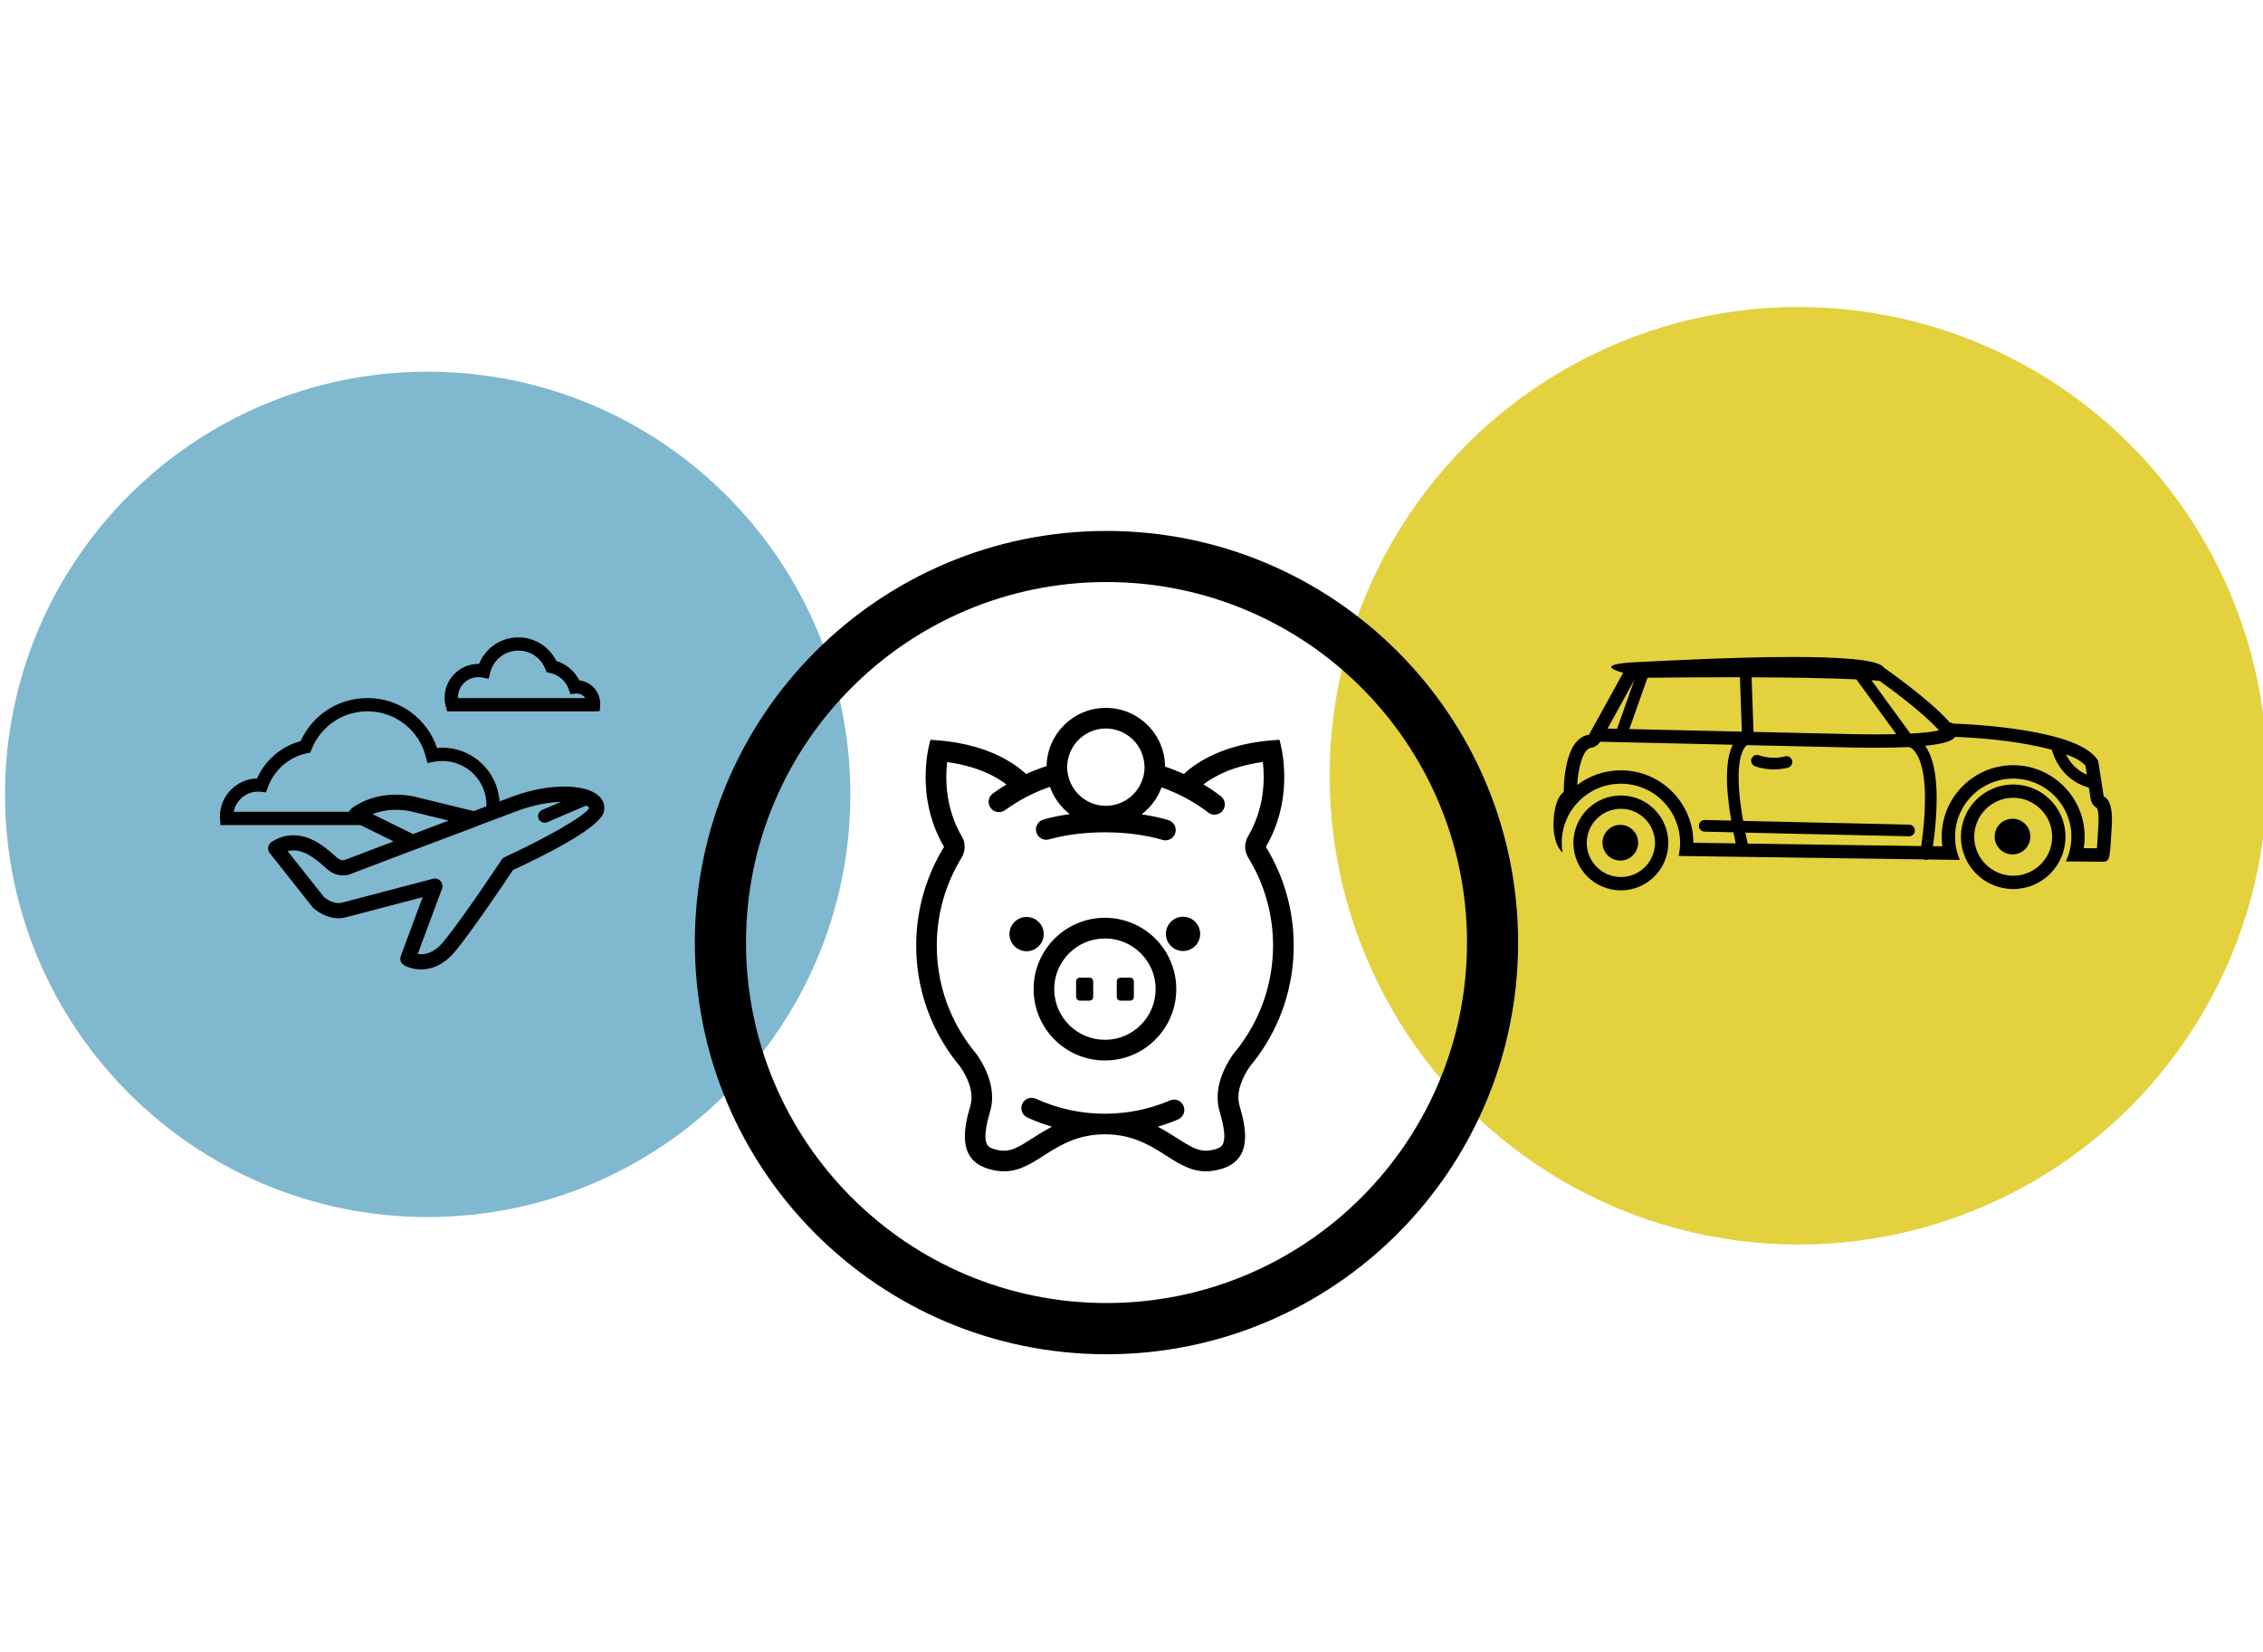 <?xml version="1.0" encoding="UTF-8" standalone="no"?>
<svg
   xmlns:dc="http://purl.org/dc/elements/1.1/"
   xmlns:cc="http://creativecommons.org/ns#"
   xmlns:rdf="http://www.w3.org/1999/02/22-rdf-syntax-ns#"
   xmlns:svg="http://www.w3.org/2000/svg"
   xmlns="http://www.w3.org/2000/svg"
   xmlns:sodipodi="http://sodipodi.sourceforge.net/DTD/sodipodi-0.dtd"
   xmlns:inkscape="http://www.inkscape.org/namespaces/inkscape"
   width="228.68"
   viewBox="0 0 228.683 166.93"
   enable-background="new 0 0 359.955 166.93"
   id="svg2"
   version="1.1"
   inkscape:version="0.48.4 r9939"
   height="100%"
   sodipodi:docname="porque_usar_coinc_mobile.svg">
  <defs
     id="defs40" />
  <sodipodi:namedview
     pagecolor="#ffffff"
     bordercolor="#666666"
     borderopacity="1"
     objecttolerance="10"
     gridtolerance="10"
     guidetolerance="10"
     inkscape:pageopacity="0"
     inkscape:pageshadow="2"
     inkscape:window-width="1366"
     inkscape:window-height="706"
     id="namedview38"
     showgrid="false"
     inkscape:zoom="0.79455477"
     inkscape:cx="179.97501"
     inkscape:cy="83.465"
     inkscape:window-x="-8"
     inkscape:window-y="-8"
     inkscape:window-maximized="1"
     inkscape:current-layer="svg2" />
  <circle
     cx="285.05"
     cy="75.42"
     r="74.25"
     id="circle4"
     sodipodi:cx="285.04999"
     sodipodi:cy="75.419998"
     sodipodi:rx="74.25"
     sodipodi:ry="74.25"
     transform="matrix(0.638,0,0,0.638,-0.127,30.275)"
     style="fill:#e4d13e" />
  <path
     d="m 111.657,92.744 c -3.98,0 -7.207,3.227 -7.207,7.208 0,3.981 3.227,7.21 7.207,7.21 3.981,0 7.209,-3.229 7.209,-7.21 0,-3.981 -3.228,-7.208 -7.209,-7.208 m 0,12.331 c -2.823,0 -5.125,-2.299 -5.125,-5.125 0,-2.823 2.299,-5.119 5.125,-5.119 2.825,0 5.125,2.299 5.125,5.119 7e-5,2.826 -2.297,5.125 -5.125,5.125"
     id="path6"
     inkscape:connector-curvature="0" />
  <path
     d="m 105.473,94.391 c 0,-0.956 -0.777,-1.731 -1.731,-1.731 -0.958,0 -1.732,0.775 -1.732,1.731 0,0.957 0.775,1.733 1.732,1.733 0.954,0 1.731,-0.776 1.731,-1.733"
     id="path8"
     inkscape:connector-curvature="0" />
  <circle
     cx="187.58"
     cy="100.46"
     r="2.714"
     id="circle10"
     sodipodi:cx="187.58"
     sodipodi:cy="100.46"
     sodipodi:rx="2.714"
     sodipodi:ry="2.714"
     transform="matrix(0.638,0,0,0.638,-0.127,30.275)" />
  <path
     d="m 110.08,98.788 h -0.947 c -0.217,0 -0.391,0.173 -0.391,0.387 v 1.556 c 0,0.218 0.173,0.389 0.391,0.389 h 0.947 c 0.217,0 0.389,-0.171 0.389,-0.389 v -1.556 c 0,-0.215 -0.171,-0.387 -0.389,-0.387"
     id="path12"
     inkscape:connector-curvature="0" />
  <path
     d="m 114.191,98.788 h -0.949 c -0.217,0 -0.39,0.173 -0.39,0.387 v 1.556 c 0,0.218 0.173,0.389 0.39,0.389 h 0.949 c 0.216,0 0.388,-0.171 0.388,-0.389 v -1.556 c 6e-5,-0.215 -0.172,-0.387 -0.388,-0.387"
     id="path14"
     inkscape:connector-curvature="0" />
  <path
     d="m 130.733,95.553 c 0,-3.657 -1.029,-7.072 -2.814,-9.974 3.122,-5.339 1.374,-10.822 1.374,-10.822 -5.494,0.275 -8.406,2.283 -9.656,3.455 -0.622,-0.281 -1.256,-0.531 -1.899,-0.745 -0.034,-3.284 -2.699,-5.935 -5.991,-5.935 -3.271,0 -5.924,2.622 -5.986,5.881 -0.705,0.227 -1.396,0.5 -2.073,0.809 -1.245,-1.173 -4.159,-3.188 -9.663,-3.465 0,0 -1.748,5.483 1.373,10.822 -1.783,2.902 -2.814,6.316 -2.814,9.974 0,4.166 1.341,8.016 3.607,11.154 -0.002,0.002 -0.002,0.004 -0.004,6.7e-4 0,0 0.012,0.011 0.024,0.024 0.265,0.363 0.542,0.723 0.831,1.067 0.672,0.998 1.434,2.532 1.017,3.943 -0.696,2.348 -1.276,5.386 1.738,6.347 0.603,0.191 1.152,0.274 1.661,0.274 3.394,0 5.079,-3.716 10.158,-3.737 0.015,0 0.029,0 0.044,0 0.016,0 0.032,0 0.046,0 5.078,0.022 6.761,3.737 10.157,3.737 0.511,0 1.056,-0.083 1.661,-0.274 3.015,-0.961 2.433,-3.999 1.738,-6.347 -0.418,-1.413 0.345,-2.946 1.017,-3.945 0.29,-0.344 0.565,-0.699 0.83,-1.064 0.015,-0.015 0.025,-0.025 0.025,-0.025 -0.002,-0.004 -0.002,-0.005 -0.004,-6.4e-4 2.266,-3.138 3.605,-6.987 3.605,-11.154 M 111.751,73.617 c 1.939,0 3.545,1.421 3.849,3.271 0.019,0.101 0.033,0.202 0.042,0.303 0.01,0.11 0.018,0.22 0.018,0.333 0,0.13 -0.009,0.258 -0.021,0.385 -0.005,0.056 -0.017,0.113 -0.027,0.169 -0.009,0.052 -0.015,0.105 -0.023,0.157 -0.004,0.013 -0.005,0.027 -5.2e-4,0.041 -0.017,0.077 -0.04,0.156 -0.061,0.235 -0.012,0.038 -0.02,0.08 -0.032,0.119 -0.029,0.098 -0.065,0.193 -0.099,0.288 -0.012,0.02 -0.016,0.043 -0.025,0.062 -0.579,1.433 -1.983,2.448 -3.621,2.448 -1.649,0 -3.059,-1.028 -3.629,-2.478 -0.017,-0.039 -0.028,-0.077 -0.042,-0.113 -0.028,-0.079 -0.056,-0.157 -0.08,-0.234 -0.011,-0.033 -0.015,-0.066 -0.024,-0.098 -0.021,-0.08 -0.043,-0.163 -0.061,-0.245 -6.8e-4,-0.03 -0.01,-0.061 -0.015,-0.091 -0.003,-0.015 -0.007,-0.033 -0.01,-0.049 -0.012,-0.073 -0.023,-0.147 -0.031,-0.221 -0.015,-0.123 -0.022,-0.25 -0.022,-0.377 0,-0.116 0.009,-0.232 0.02,-0.348 0.01,-0.094 0.024,-0.188 0.039,-0.281 10e-4,-0.009 0.003,-0.018 0.005,-0.027 0.314,-1.841 1.915,-3.25 3.842,-3.25 m 13.686,31.87 c -0.007,0.01 -0.015,0.018 -0.02,0.03 -0.243,0.334 -0.492,0.652 -0.736,0.945 -0.048,0.058 -0.092,0.113 -0.132,0.174 -1.354,2.008 -1.799,3.979 -1.289,5.704 0.987,3.334 0.202,3.583 -0.371,3.767 -0.374,0.119 -0.71,0.175 -1.027,0.175 -0.879,0 -1.633,-0.454 -2.891,-1.259 -0.594,-0.381 -1.241,-0.79 -1.968,-1.167 0.696,-0.205 1.381,-0.448 2.056,-0.736 0.53,-0.228 0.775,-0.84 0.548,-1.37 -0.226,-0.53 -0.841,-0.777 -1.369,-0.548 -2.06,0.883 -4.255,1.333 -6.518,1.342 -0.021,0 -0.042,-0.004 -0.064,-0.004 -0.022,0 -0.04,0.004 -0.059,0.004 -2.407,-0.01 -4.729,-0.517 -6.902,-1.514 -0.523,-0.24 -1.143,-0.011 -1.382,0.514 -0.24,0.523 -0.012,1.142 0.514,1.383 0.812,0.373 1.643,0.679 2.489,0.929 -0.729,0.377 -1.374,0.786 -1.968,1.167 -1.259,0.804 -2.012,1.259 -2.891,1.259 -0.318,0 -0.653,-0.057 -1.027,-0.175 -0.572,-0.184 -1.358,-0.433 -0.372,-3.767 0.512,-1.723 0.067,-3.694 -1.283,-5.702 -0.044,-0.06 -0.086,-0.119 -0.133,-0.175 -0.244,-0.29 -0.49,-0.609 -0.736,-0.944 -0.007,-0.012 -0.015,-0.021 -0.022,-0.031 -2.1,-2.91 -3.21,-6.344 -3.21,-9.934 0,-3.145 0.867,-6.214 2.506,-8.881 0.403,-0.656 0.413,-1.481 0.026,-2.144 -1.655,-2.832 -1.683,-5.763 -1.486,-7.519 3.049,0.421 4.926,1.444 5.994,2.266 -0.467,0.283 -0.926,0.58 -1.374,0.906 -0.465,0.338 -0.57,0.991 -0.228,1.457 0.339,0.466 0.991,0.569 1.457,0.23 0.967,-0.703 1.993,-1.294 3.062,-1.775 0.11,-0.051 0.219,-0.094 0.329,-0.141 0.379,-0.16 0.763,-0.307 1.151,-0.439 0.389,1.103 1.088,2.054 1.993,2.753 -0.932,0.133 -1.825,0.314 -2.652,0.549 -0.553,0.157 -0.874,0.733 -0.718,1.289 0.157,0.552 0.734,0.876 1.289,0.718 1.646,-0.467 3.596,-0.715 5.637,-0.715 2.124,0 4.135,0.266 5.819,0.768 0.098,0.029 0.199,0.044 0.299,0.044 0.448,-0.001 0.864,-0.292 0.997,-0.747 0.167,-0.552 -0.148,-1.132 -0.701,-1.297 -0.836,-0.25 -1.744,-0.442 -2.697,-0.585 0.907,-0.691 1.61,-1.633 2.007,-2.725 0.197,0.069 0.395,0.139 0.589,0.216 0.264,0.105 0.527,0.217 0.786,0.338 0.01,0.004 0.019,0.004 0.028,6.34e-4 1.163,0.531 2.276,1.193 3.319,1.992 0.19,0.142 0.412,0.213 0.634,0.213 0.313,0 0.623,-0.142 0.83,-0.41 0.349,-0.459 0.262,-1.113 -0.196,-1.463 -0.566,-0.431 -1.149,-0.826 -1.747,-1.19 1.068,-0.822 2.947,-1.841 5.995,-2.262 0.205,1.744 0.178,4.658 -1.496,7.522 -0.389,0.663 -0.381,1.488 0.023,2.144 1.64,2.667 2.507,5.736 2.507,8.881 -0.004,3.589 -1.113,7.027 -3.217,9.934"
     id="path16"
     inkscape:connector-curvature="0" />
  <path
     d="m 212.592,80.51 c -0.129,-0.851 -0.567,-3.635 -0.567,-3.635 -1.851,-3.204 -12.912,-3.698 -14.659,-3.755 -0.103,-0.068 -0.217,-0.106 -0.332,-0.112 -2.129,-2.411 -6.661,-5.542 -6.661,-5.542 -0.238,-0.407 -1.326,-0.675 -2.93,-0.84 -0.083,-0.029 -0.173,-0.036 -0.259,-0.026 -1.627,-0.153 -3.734,-0.211 -6.01,-0.211 -5.854,0 -12.828,0.381 -15.625,0.51 -5.051,0.232 -1.521,1.082 -1.521,1.082 l -3.454,6.263 c -2.654,0.361 -2.551,5.776 -2.551,5.776 0,0 -0.953,0.516 -1.032,3.093 -0.057,1.874 0.568,2.724 0.914,3.049 -0.054,-0.321 -0.088,-0.65 -0.088,-0.987 0,-3.303 2.677,-5.98 5.981,-5.98 3.302,0 5.98,2.677 5.98,5.98 0,0.455 -0.057,0.895 -0.151,1.321 l 24.761,0.348 c 0.048,0.021 0.096,0.039 0.15,0.047 0.032,0.006 0.062,0.008 0.091,0.008 0.08,0 0.155,-0.018 0.226,-0.048 l 3.198,0.045 c -0.312,-0.717 -0.488,-1.507 -0.488,-2.34 0,-3.245 2.631,-5.877 5.877,-5.877 3.245,0 5.877,2.632 5.877,5.877 0,0.891 -0.204,1.733 -0.559,2.49 l 3.808,0.036 c 0.722,-0.077 0.618,-0.516 0.825,-3.48 0.205,-2.965 -0.8,-3.093 -0.8,-3.093 m -1.851,-3.13 c 0.037,0.218 0.086,0.541 0.142,0.903 -1.149,-0.493 -1.78,-1.361 -2.115,-2.063 0.936,0.347 1.629,0.737 1.973,1.16 M 195.937,73.804 c -0.489,0.116 -1.358,0.246 -2.888,0.327 l -3.936,-5.395 c 0.284,0.018 0.555,0.039 0.808,0.061 1.029,0.731 4.31,3.118 6.016,5.006 M 193.449,75.878 c 0.666,0.772 1.614,3.04 0.697,9.618 l -17.536,-0.248 c -0.087,-0.384 -0.165,-0.753 -0.236,-1.109 l 16.526,0.371 c 0.006,0 0.011,0 0.016,0 0.319,0 0.582,-0.255 0.589,-0.576 0.008,-0.325 -0.251,-0.596 -0.577,-0.603 l -16.779,-0.377 c -0.856,-4.833 -0.326,-6.677 0.123,-7.366 0.095,-0.147 0.185,-0.237 0.257,-0.292 l 10.762,0.244 c 0.811,0.013 1.556,0.02 2.245,0.02 1.341,0 2.453,-0.026 3.384,-0.071 0.088,0.028 0.298,0.121 0.531,0.39 M 177.199,73.964 177.006,68.443 c 3.761,0.013 7.655,0.068 10.585,0.207 l 4.038,5.537 c -1.151,0.03 -2.566,0.037 -4.312,6.41e-4 L 177.198,73.959 m -10.714,-5.47 c 2.113,-0.026 5.6,-0.059 9.343,-0.054 l 0.191,5.497 -11.368,-0.257 1.835,-5.187 m -1.337,0.244 -1.739,4.914 -0.96,-0.021 2.699,-4.893 m -1.354,9.111 c -1.657,0 -3.186,0.551 -4.415,1.482 0.088,-1.672 0.581,-3.642 1.374,-3.75 0.394,-0.054 0.74,-0.285 0.952,-0.621 l 13.402,0.303 c -0.731,1.449 -0.785,4.014 -0.16,7.665 l -2.667,-0.061 c -0.309,-0.012 -0.596,0.251 -0.603,0.576 -0.008,0.326 0.251,0.595 0.576,0.602 l 2.913,0.066 c 0.071,0.363 0.151,0.738 0.234,1.12 l -4.279,-0.06 c -0.002,-4.038 -3.288,-7.322 -7.327,-7.322 m 48.25,5.661 c -0.033,0.46 -0.058,0.859 -0.078,1.206 -0.024,0.371 -0.046,0.731 -0.068,1.013 l -1.33,-0.013 c 0.064,-0.381 0.095,-0.769 0.095,-1.16 0,-3.983 -3.241,-7.225 -7.225,-7.225 -3.984,0 -7.224,3.242 -7.224,7.225 0,0.325 0.023,0.648 0.065,0.968 l -0.947,-0.013 c 0.69,-5.031 0.424,-8.436 -0.789,-10.141 2.15,-0.213 2.79,-0.573 3.03,-0.899 3.41,0.11 7.119,0.578 9.77,1.297 0.264,0.948 1.142,3.095 3.745,3.836 0.07,0.455 0.133,0.864 0.171,1.11 0.065,0.417 0.315,0.771 0.668,0.971 0.066,0.183 0.195,0.696 0.117,1.827"
     id="path18"
     inkscape:connector-curvature="0" />
  <path
     d="m 163.793,80.382 c -2.648,0 -4.795,2.148 -4.795,4.796 0,2.647 2.146,4.794 4.795,4.794 2.647,0 4.794,-2.147 4.794,-4.794 0,-2.648 -2.148,-4.796 -4.794,-4.796 m 0,8.243 c -1.902,0 -3.447,-1.546 -3.447,-3.447 0,-1.901 1.545,-3.448 3.447,-3.448 1.901,0 3.447,1.546 3.447,3.448 0,1.901 -1.547,3.447 -3.447,3.447"
     id="path20"
     inkscape:connector-curvature="0" />
  <circle
     cx="256.84"
     cy="86.02"
     r="2.826"
     id="circle22"
     sodipodi:cx="256.84"
     sodipodi:cy="86.019997"
     sodipodi:rx="2.826"
     sodipodi:ry="2.826"
     transform="matrix(0.638,0,0,0.638,-0.127,30.275)" />
  <circle
     cx="318.96"
     cy="85.05"
     r="2.826"
     id="circle24"
     sodipodi:cx="318.95999"
     sodipodi:cy="85.050003"
     sodipodi:rx="2.826"
     sodipodi:ry="2.826"
     transform="matrix(0.638,0,0,0.638,-0.127,30.275)" />
  <path
     d="m 203.44,79.272 c -2.918,0 -5.285,2.365 -5.285,5.284 0,2.918 2.367,5.284 5.285,5.284 2.918,0 5.284,-2.366 5.284,-5.284 0,-2.919 -2.367,-5.284 -5.284,-5.284 m 0,9.221 c -2.171,0 -3.938,-1.767 -3.938,-3.937 0,-2.171 1.767,-3.937 3.938,-3.937 2.171,0 3.938,1.765 3.938,3.937 0,2.171 -1.767,3.937 -3.938,3.937"
     id="path26"
     inkscape:connector-curvature="0" />
  <path
     d="m 180.362,76.438 c -0.015,0.004 -1.263,0.371 -2.616,-0.121 -0.304,-0.111 -0.644,0.046 -0.756,0.352 -0.11,0.306 0.048,0.645 0.353,0.756 0.685,0.25 1.349,0.326 1.903,0.326 0.831,0 1.416,-0.172 1.455,-0.184 0.311,-0.094 0.489,-0.424 0.395,-0.735 -0.093,-0.313 -0.424,-0.488 -0.734,-0.395"
     id="path28"
     inkscape:connector-curvature="0" />
  <path
     d="m 85.93,80.274 c 0,23.585 -19.123,42.709 -42.713,42.709 -23.587,0 -42.71,-19.123 -42.71,-42.709 0,-23.59 19.123,-42.714 42.71,-42.714 23.589,0 42.713,19.124 42.713,42.714"
     id="path30"
     inkscape:connector-curvature="0"
     style="fill:#80b8cf" />
  <path
     d="m 45.183,71.887 h 14.794 l 0.629,-0.032 0.041,-0.625 c 0.003,-0.038 0.007,-0.077 0.007,-0.117 0,-1.22 -0.927,-2.229 -2.114,-2.356 -0.475,-0.945 -1.322,-1.664 -2.331,-1.975 -0.721,-1.455 -2.188,-2.377 -3.829,-2.377 -1.767,0 -3.323,1.077 -3.967,2.681 -1.901,-0.04 -3.483,1.503 -3.483,3.408 0,0.297 0.041,0.599 0.123,0.899 l 0.135,0.495 m 3.151,-3.462 c 0.137,0 0.276,0.015 0.412,0.041 l 0.629,0.126 0.154,-0.622 c 0.327,-1.312 1.498,-2.227 2.846,-2.227 1.209,0 2.28,0.729 2.727,1.853 l 0.135,0.335 0.354,0.073 c 0.86,0.178 1.578,0.806 1.874,1.64 l 0.177,0.499 0.527,-0.056 c 0.386,-0.043 0.764,0.144 0.969,0.455 h -12.873 c 0,-0.017 0,-0.035 0,-0.052 0,-1.139 0.928,-2.067 2.068,-2.067"
     id="path32"
     inkscape:connector-curvature="0" />
  <path
     d="m 60.772,80.727 c -0.774,-1.083 -2.687,-1.245 -3.758,-1.245 -1.152,0 -3.006,0.18 -5.296,1.036 -0.371,0.139 -0.789,0.295 -1.239,0.465 -0.193,-3.024 -2.707,-5.427 -5.776,-5.427 -0.179,0 -0.359,0.01 -0.54,0.026 -1.01,-2.998 -3.818,-5.043 -7.027,-5.043 -2.938,0 -5.553,1.698 -6.757,4.356 -1.95,0.516 -3.581,1.915 -4.399,3.765 -2.079,0.052 -3.755,1.76 -3.755,3.848 0,0.064 0.004,0.125 0.009,0.187 l 0.039,0.678 h 14.149 l 3.354,1.653 c -2.748,1.042 -4.82,1.829 -4.87,1.848 -0.027,0.012 -0.031,0.012 -0.058,0.025 0,6.6e-5 -0.076,0.032 -0.191,0.032 -0.191,0 -0.387,-0.085 -0.587,-0.252 -0.075,-0.062 -0.162,-0.141 -0.261,-0.228 -0.803,-0.715 -2.298,-2.048 -4.161,-2.048 -0.768,0 -1.511,0.228 -2.208,0.681 -0.181,0.118 -0.306,0.306 -0.34,0.519 -0.036,0.213 0.022,0.431 0.156,0.6 l 4.334,5.472 c 0.026,0.034 0.056,0.064 0.087,0.092 0.116,0.105 1.172,1.026 2.532,1.026 0.246,0 0.49,-0.032 0.724,-0.093 1.253,-0.327 5.521,-1.446 7.779,-2.038 l -2.211,5.945 c -0.129,0.345 6.3e-4,0.732 0.322,0.923 0.073,0.045 0.747,0.435 1.731,0.435 0.895,0 2.231,-0.33 3.506,-1.903 1.911,-2.359 5.105,-7.135 5.776,-8.145 2.716,-1.251 8.578,-4.113 9.144,-5.763 0.17,-0.496 0.097,-1.003 -0.207,-1.428 m -34.694,-0.729 c 0.094,0 0.186,0.007 0.278,0.017 l 0.528,0.058 0.177,-0.5 c 0.62,-1.753 2.13,-3.074 3.94,-3.447 l 0.354,-0.073 0.133,-0.336 c 0.929,-2.33 3.147,-3.836 5.651,-3.836 2.796,0 5.219,1.896 5.896,4.61 l 0.154,0.622 0.629,-0.126 c 0.292,-0.059 0.59,-0.089 0.886,-0.089 2.457,0 4.454,1.998 4.454,4.455 0,0.042 -0.008,0.088 -0.01,0.131 -0.41,0.154 -0.836,0.315 -1.276,0.481 L 41.817,80.483 C 41.208,80.362 40.599,80.299 40.005,80.299 c -2.805,0 -4.443,1.367 -4.512,1.425 -0.1,0.084 -0.173,0.191 -0.219,0.31 H 23.613 c 0.223,-1.158 1.245,-2.037 2.465,-2.037 m 11.565,2.27 c 0.587,-0.23 1.385,-0.435 2.362,-0.435 0.491,0 1,0.052 1.479,0.147 l 3.855,0.942 c -1.205,0.456 -2.43,0.919 -3.601,1.364 l -4.094,-2.018 m 13.358,4.348 c -0.131,0.059 -0.242,0.154 -0.32,0.274 -0.037,0.057 -3.757,5.674 -5.81,8.207 -0.718,0.888 -1.498,1.336 -2.315,1.336 -0.123,0 -0.238,-0.012 -0.343,-0.029 l 2.453,-6.591 c 0.099,-0.268 0.041,-0.569 -0.149,-0.781 -0.193,-0.213 -0.486,-0.3 -0.763,-0.228 0,0 -7.475,1.96 -9.206,2.413 -0.107,0.028 -0.22,0.042 -0.334,0.042 -0.678,0 -1.305,-0.467 -1.465,-0.597 l -3.684,-4.652 c 0.194,-0.051 0.389,-0.077 0.589,-0.077 1.276,0 2.444,1.04 3.141,1.661 0.111,0.099 0.209,0.187 0.294,0.257 0.599,0.506 1.186,0.613 1.573,0.613 0.399,0 0.691,-0.107 0.821,-0.167 0.315,-0.12 3.134,-1.19 6.487,-2.462 10e-4,0 10e-4,0 10e-4,0 l 6.249,-2.349 c 0.029,-0.012 0.05,-0.031 0.077,-0.045 1.536,-0.579 2.926,-1.103 3.963,-1.49 1.504,-0.564 3.062,-0.878 4.439,-0.922 l -1.921,0.821 c -0.34,0.146 -0.499,0.54 -0.354,0.88 0.109,0.255 0.357,0.407 0.618,0.407 0.089,0 0.177,-0.016 0.262,-0.054 l 3.931,-1.681 c 0.184,0.095 0.285,0.186 0.303,0.244 -0.356,0.797 -4.699,3.21 -8.536,4.965"
     id="path34"
     inkscape:connector-curvature="0" />
  <path
     d="m 111.816,53.652 c -22.973,0 -41.599,18.623 -41.599,41.599 0,22.973 18.623,41.599 41.599,41.599 22.972,0 41.593,-18.623 41.593,-41.599 -6e-5,-22.974 -18.623,-41.599 -41.593,-41.599 m 0,78.022 c -20.118,0 -36.429,-16.31 -36.429,-36.43 0,-20.118 16.31,-36.429 36.429,-36.429 20.118,0 36.43,16.309 36.43,36.429 0,20.118 -16.309,36.43 -36.43,36.43"
     id="path36"
     inkscape:connector-curvature="0" />
</svg>
